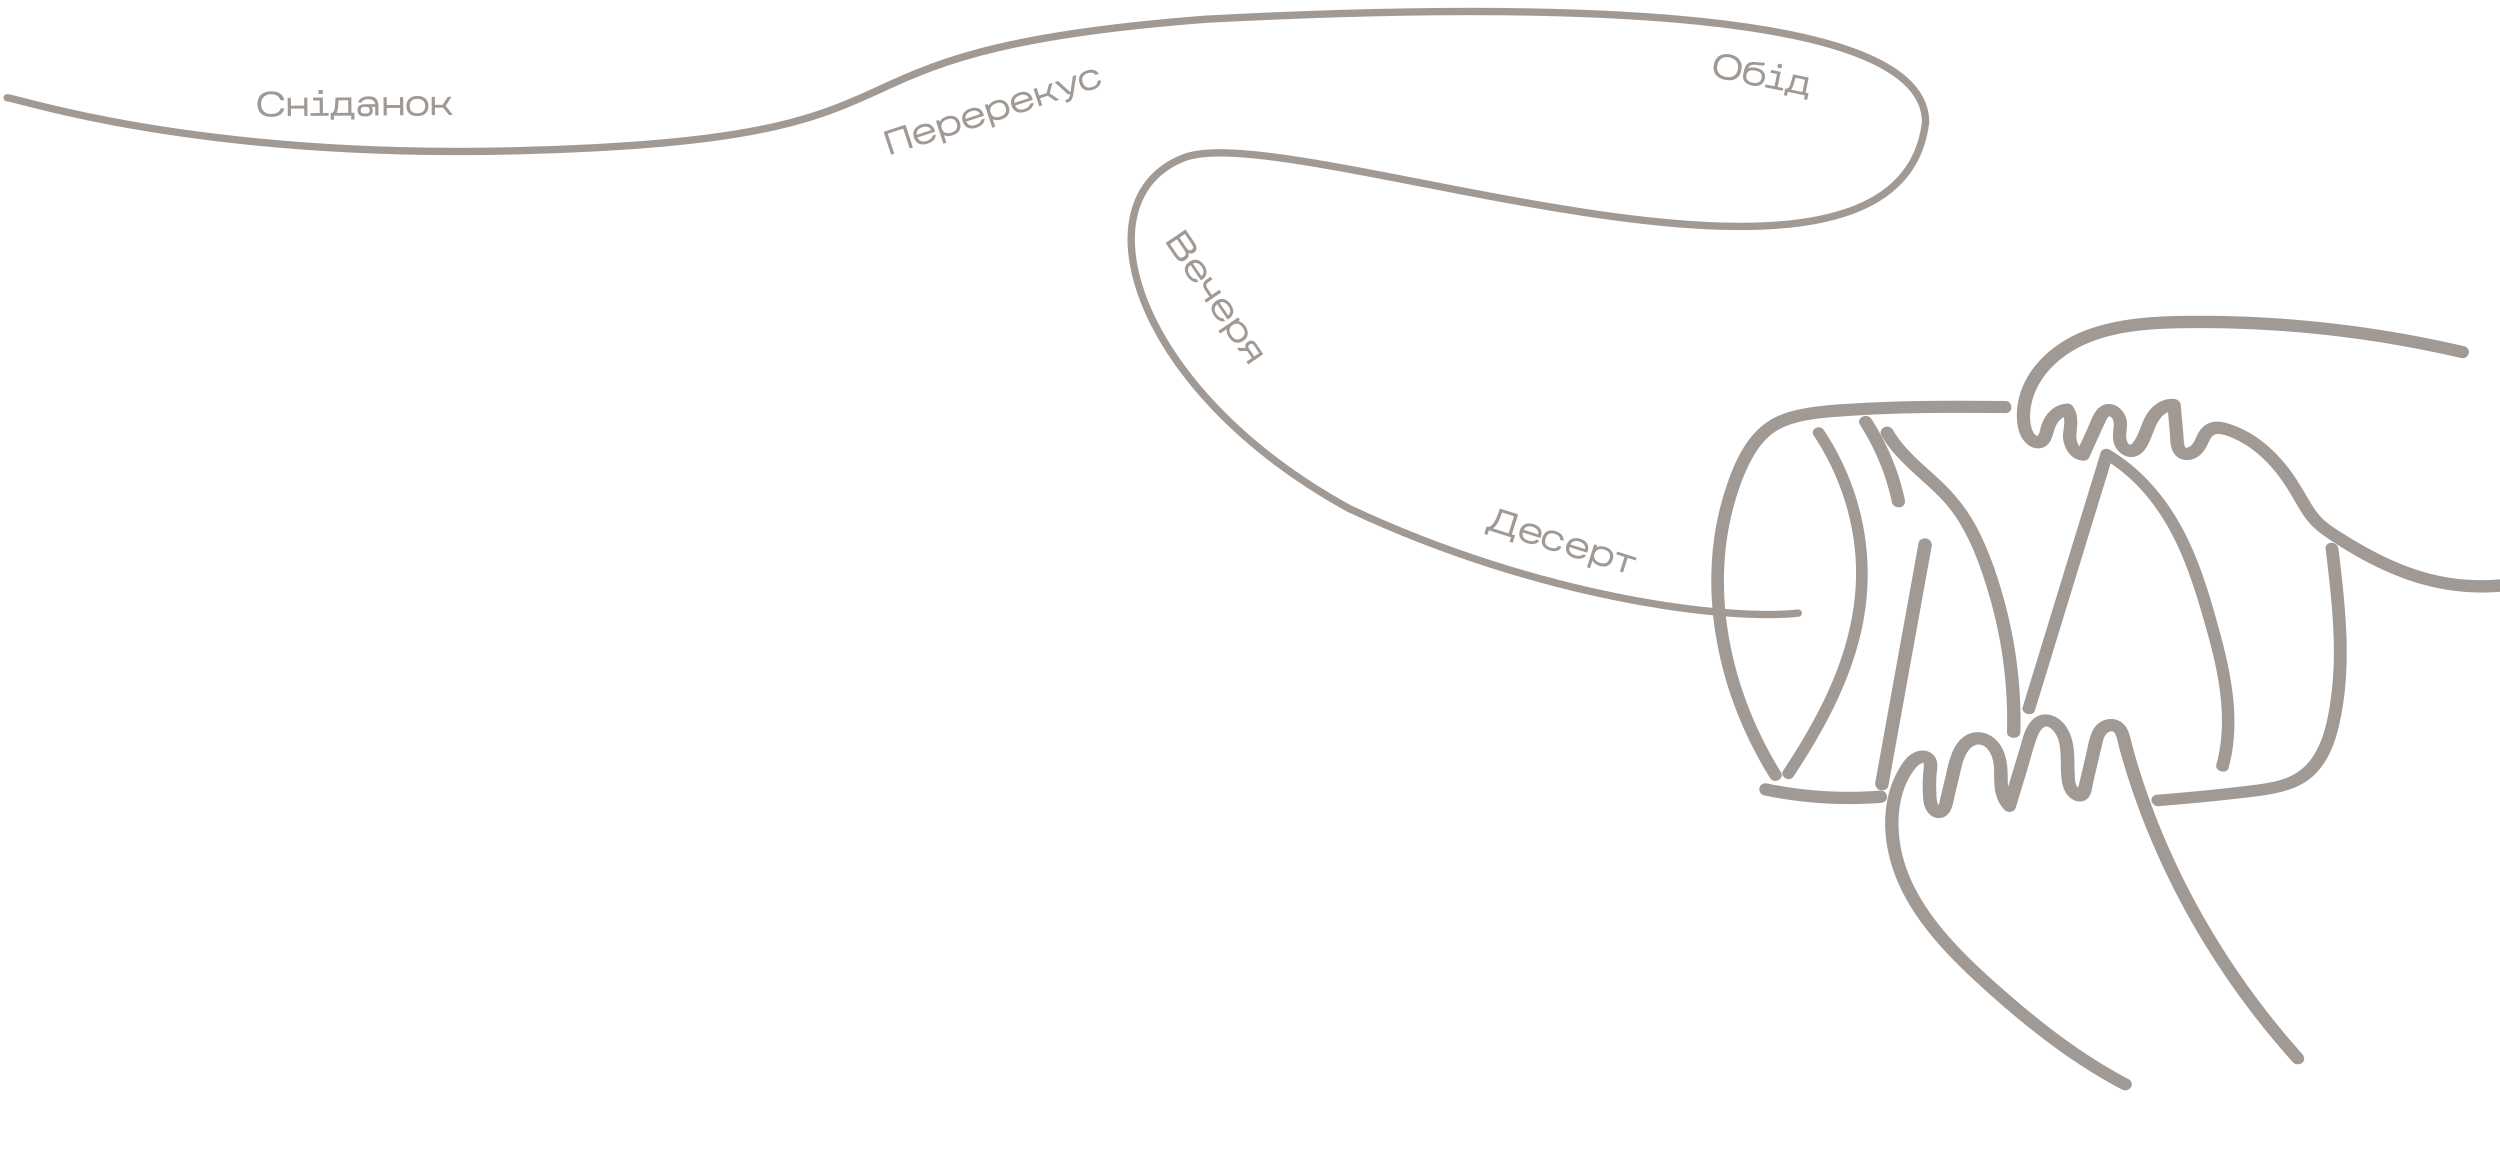 <svg width="348" height="162" fill="none" xmlns="http://www.w3.org/2000/svg"><path d="M342.973 48.188a164.636 164.636 0 0 0-18.279-3.165 159.448 159.448 0 0 0-18.26-1.067c-5.464-.005-11.083.138-16.1 2.021-4.486 1.687-8.362 5.16-9.355 9.694a9.567 9.567 0 0 0-.16 3.322c.151 1.113.603 2.415 1.749 3.099.543.323 1.198.412 1.772.213.68-.233 1.052-.767 1.279-1.383.331-.899.43-1.819 1.181-2.517.272-.254.621-.472 1.026-.502l-.828-.454c.74 1.091.043 2.483.192 3.648.178 1.425 1.095 2.947 2.818 3.03.297.014.669-.145.787-.402.766-1.673 1.502-3.362 2.296-5.023.105-.222.225-.564.455-.699.143-.087.187-.044.307.064.53.475.375 1.238.313 1.819-.086.853-.094 1.678.393 2.473.424.69 1.197 1.25 2.059 1.261 1.917.03 2.636-2.225 3.151-3.546.463-1.18 1.22-2.934 2.9-2.82l-.969-.887c.105 1.2.213 2.4.318 3.599.088.993-.008 2.246.603 3.146.647.957 1.886 1.133 2.875.702.923-.403 1.423-1.16 1.823-1.993.279-.577.573-1.408 1.392-1.409.896 0 1.929.476 2.723.865 1.851.91 3.403 2.236 4.732 3.73 1.329 1.495 2.389 3.184 3.355 4.889.54.951 1.093 1.892 1.813 2.749.759.898 1.692 1.626 2.683 2.292 4.077 2.744 8.631 5.184 13.436 6.478 5.039 1.355 10.379 1.414 15.28.185 1.137-.284.597-1.964-.545-1.678-4.126 1.036-8.573 1.121-12.865.192-4.669-1.009-8.947-3.207-12.953-5.702-.945-.59-1.902-1.175-2.734-1.9-.832-.724-1.414-1.542-1.95-2.432-1.034-1.714-1.966-3.445-3.229-5.045-1.262-1.6-2.702-3.044-4.422-4.218a14.481 14.481 0 0 0-2.742-1.453c-.913-.369-1.948-.732-2.932-.664-1.17.084-1.945.8-2.437 1.718-.348.65-.584 1.617-1.42 1.878-.131.041-.232.052-.276.015-.09-.074-.119-.202-.142-.308-.134-.535-.121-1.108-.17-1.652-.118-1.312-.232-2.627-.35-3.94-.042-.48-.441-.849-.969-.885-1.731-.117-3.114 1.008-3.871 2.301-.44.749-.7 1.582-1.031 2.375-.155.37-.331.732-.547 1.068-.124.192-.329.574-.597.617-.435.07-.591-.888-.585-1.194.013-.859.266-1.712-.035-2.573-.273-.778-.919-1.561-1.802-1.805-.959-.264-1.81.148-2.326.843-.563.754-.865 1.72-1.252 2.565a939.02 939.02 0 0 0-1.404 3.074l.786-.402c-.311-.015-.538-.28-.703-.65-.228-.516-.219-1.044-.172-1.571.111-1.204.288-2.424-.475-3.547-.169-.248-.502-.481-.828-.455-1.227.09-2.155.661-2.841 1.56-.313.41-.533.868-.719 1.34-.17.445-.197.982-.419 1.401a.638.638 0 0 1-.204.216c.043-.03.169.1-.043-.015.11.059-.12-.076-.061-.034-.398-.266-.618-.783-.716-1.199-.224-.92-.198-1.935-.044-2.84.715-4.2 4.199-7.362 8.256-8.972 4.539-1.8 9.758-1.933 14.734-1.953 5.81-.023 11.642.274 17.457.888a160.892 160.892 0 0 1 19.382 3.268c1.176.271 1.612-1.376.429-1.65l.007.006ZM320.475 146.715a111.105 111.105 0 0 1-11.396-15.153 106.377 106.377 0 0 1-8.485-16.596 103.493 103.493 0 0 1-3.061-8.682 105.2 105.2 0 0 1-.646-2.236c-.197-.708-.333-1.442-.592-2.14-.274-.743-.772-1.386-1.591-1.683-.759-.273-1.646-.129-2.28.258-1.479.893-1.642 2.807-1.991 4.298-.206.88-.411 1.761-.62 2.636-.095.412-.195.823-.29 1.235-.046.193-.089.386-.135.578-.049.203-.172.466-.163.673.004.118.018.019.149-.036.159-.07.134.086.054-.042-.068-.114-.302-.306-.389-.496-.237-.511-.219-1.164-.247-1.698-.067-1.27.012-2.546-.191-3.818-.203-1.272-.702-2.63-1.8-3.562-1.24-1.056-2.948-1.096-3.981.047-1.034 1.143-1.285 2.616-1.698 3.979-.518 1.706-1.033 3.414-1.55 5.116-.253.839-.507 1.681-.764 2.519l1.552-.336c-.906-.95-.871-2.343-.888-3.487-.022-1.427-.122-2.812-.883-4.136-.762-1.324-2.101-2.167-3.645-2.009-1.361.137-2.32 1.099-2.889 2.165-.697 1.3-.951 2.768-1.289 4.188l-.634 2.66c-.077.326-.123.684-.262.992a2.103 2.103 0 0 1-.102.181c-.152.389-.08.041-.061.057-.023-.017.211-.002.192.011-.052.035-.225-.441-.244-.531-.084-.348-.082-.715-.105-1.065-.05-.897-.043-1.793.014-2.686.051-.796.284-1.658-.144-2.426-.427-.769-1.285-1.122-2.141-.991-1.599.245-2.496 1.702-3.15 2.914a14.09 14.09 0 0 0-1.468 4.248c-.524 3.002-.198 6.147.77 9.132 2.02 6.221 6.796 11.442 11.761 15.997 5.44 4.99 11.266 9.772 17.758 13.532.796.46 1.6.905 2.416 1.331 1.073.562 1.97-.895.897-1.456-6.424-3.367-12.115-7.797-17.469-12.505-4.885-4.293-9.779-8.942-12.534-14.672-1.279-2.658-1.992-5.545-1.989-8.387.004-2.842.682-5.659 2.435-7.785.165-.198.371-.375.602-.502.092-.053.185-.097.287-.129.008-.002.231-.05.161-.034.119-.024.082.044.059.013-.067-.089-.012.286-.016.345-.008.419-.076.831-.107 1.247-.057.836-.07 1.678-.033 2.523.034.737.046 1.515.366 2.218.319.703.984 1.368 1.879 1.353.896-.014 1.444-.623 1.726-1.331.281-.707.399-1.488.571-2.225l.613-2.578c.279-1.178.513-2.376 1.257-3.351.497-.651 1.383-1.079 2.22-.462.962.703 1.244 2.093 1.274 3.126.044 1.299-.047 2.635.392 3.913a4.782 4.782 0 0 0 1.093 1.772c.503.524 1.377.249 1.552-.336.508-1.68 1.018-3.357 1.526-5.038.48-1.592.886-3.227 1.463-4.786.149-.404.389-.879.7-1.175.284-.268.572-.404 1.031-.115.982.625 1.328 1.872 1.442 2.869.142 1.22.067 2.437.151 3.655.085 1.218.314 2.777 1.685 3.509.719.382 1.563.311 2.066-.258.529-.596.577-1.59.752-2.338.398-1.693.785-3.389 1.195-5.083.136-.567.273-1.318.807-1.679.35-.239.777-.263.993.136.31.573.395 1.297.559 1.908a100.856 100.856 0 0 0 3.549 10.655 108.479 108.479 0 0 0 8.169 16.417 112.796 112.796 0 0 0 10.98 15.074c.493.574.996 1.144 1.502 1.712.332.371.994.341 1.32.046.378-.342.299-.848-.033-1.219l.016.015ZM245.542 110.712a58.104 58.104 0 0 0 16.288 1.047c.466-.038.859-.364.85-.855-.009-.433-.413-.895-.881-.861a56.423 56.423 0 0 1-15.827-.983c-.46-.095-.93.125-1.052.593-.11.423.163.961.622 1.056v.003Z" fill="#A19994"/><path d="M300.415 112.221c4.093-.319 8.171-.713 12.229-1.189 3.467-.409 7.13-.839 9.534-3.192 2.337-2.286 3.21-5.514 3.775-8.578.64-3.5.791-7.094.669-10.692-.142-4.056-.619-8.123-1.106-12.18a.973.973 0 0 0-.94-.833c-.461-.016-.909.337-.858.774.825 6.913 1.688 13.941.752 20.753-.407 2.979-.994 6.185-2.822 8.667-.842 1.143-1.998 2.006-3.41 2.555-1.412.549-3.139.794-4.748.994-4.362.543-8.75.973-13.156 1.316-.479.036-.882.302-.859.774.018.393.458.868.94.834v-.003Z" fill="#A19994"/><path d="M310.215 106.894c1.693-6.113.496-12.67-1.223-18.93-1.72-6.26-3.509-12.493-7.429-17.985-2.056-2.878-4.682-5.472-7.892-7.382-.506-.3-1.125-.041-1.262.414a3582055.03 3582055.03 0 0 1-10.85 35.418c-.288.938 1.417 1.405 1.704.47l8.449-27.58 2.401-7.838-1.262.414c5.569 3.314 8.984 8.714 11.154 14.1 1.206 2.998 2.124 6.065 2.996 9.13.871 3.063 1.632 6.09 2.022 9.167.436 3.43.397 6.866-.508 10.132-.261.947 1.443 1.417 1.703.47h-.003ZM281.239 101.895c.16-6.2-.627-12.47-2.321-18.579-.835-3.016-1.856-6.024-3.239-8.898-1.382-2.874-3.146-5.241-5.475-7.443-2.329-2.201-5.089-4.32-6.711-7.13-.579-1.004-2.166-.19-1.59.814 1.452 2.518 3.733 4.501 5.924 6.484 1.074.975 2.14 1.97 3.084 3.057 1.009 1.166 1.839 2.466 2.55 3.79 1.46 2.712 2.461 5.632 3.323 8.518a63.334 63.334 0 0 1 1.983 8.979c.493 3.449.693 6.916.606 10.363-.031 1.106 1.84 1.148 1.866.045Z" fill="#A19994"/><path d="M279.105 55.818c-6.565-.047-13.136-.095-19.674.269-3.014.167-6.117.296-9.053.916-1.34.285-2.671.718-3.838 1.398-1.167.68-2.195 1.65-3.027 2.738-1.619 2.119-2.61 4.726-3.418 7.235a39.202 39.202 0 0 0-1.6 7.506c-.601 5.221-.223 10.541.967 15.741 1.19 5.2 3.189 10.216 5.87 14.905.336.587.683 1.166 1.04 1.745.591.953 2.105.142 1.514-.814-2.751-4.444-4.851-9.216-6.203-14.172-1.349-4.941-1.938-10.045-1.624-15.084.153-2.47.542-4.913 1.16-7.3.618-2.388 1.45-4.81 2.639-7 .603-1.115 1.322-2.17 2.27-3.039.947-.87 2.046-1.443 3.262-1.831 2.636-.836 5.538-.957 8.31-1.146 6.331-.428 12.703-.434 19.067-.395l2.388.016c1.135.007 1.093-1.682-.049-1.691l-.001.003Z" fill="#A19994"/><path d="M249.65 108.098c3.935-5.953 7.457-12.32 9.213-19.28 1.598-6.32 1.515-12.985-.441-19.35a37.112 37.112 0 0 0-4.55-9.612c-.578-.87-1.987-.108-1.406.766 3.401 5.121 5.429 11.028 5.828 17.013.451 6.779-1.328 13.366-4.186 19.395-1.687 3.562-3.714 6.951-5.888 10.237-.558.847.871 1.668 1.427.828l.003.003ZM258.925 59.152c2.152 3.376 3.643 7.03 4.439 10.813.098.462.719.74 1.165.64.522-.118.719-.576.621-1.038-.823-3.918-2.406-7.728-4.636-11.224-.628-.983-2.214-.173-1.59.813l.001-.004ZM267.072 75.549l-4.698 25.983-1.335 7.374a.938.938 0 0 0 .694 1.076c.465.128 1.04-.12 1.123-.574 1.565-8.662 3.133-17.322 4.698-25.984l1.335-7.374a.937.937 0 0 0-.694-1.075c-.465-.129-1.04.12-1.123.574Z" fill="#A19994"/><path d="M1 13.614c1.41 0 26.093 8.502 70.933 7.372 64.414-1.623 35.206-13.62 95.969-18.314C217.451.065 268.043 1.268 268.043 17.015c-4.025 32.646-88.429-.845-103.271 4.955-14.841 5.8-7.041 32.338 23.05 48.833 26.499 12.452 52.679 15.647 62.488 14.538" stroke="#A19994" stroke-width="1.024" stroke-linecap="round"/><path d="M39.577 15.09c-.09.401-.292.698-.606.892-.314.19-.718.286-1.211.29-.3.001-.567-.037-.803-.115a1.682 1.682 0 0 1-.6-.335 1.485 1.485 0 0 1-.376-.542 1.918 1.918 0 0 1-.134-.72v-.087c-.002-.277.04-.524.124-.74.085-.218.208-.4.37-.548.16-.15.359-.265.594-.343a2.5 2.5 0 0 1 .802-.124c.254-.002.485.022.693.072.21.05.392.126.546.23.156.1.285.229.384.384.1.156.166.338.2.548l-.516.004a.954.954 0 0 0-.165-.338 1.009 1.009 0 0 0-.279-.266 1.168 1.168 0 0 0-.383-.17 1.722 1.722 0 0 0-.478-.058 1.64 1.64 0 0 0-.61.109 1.2 1.2 0 0 0-.438.284 1.182 1.182 0 0 0-.265.442c-.056.169-.083.355-.082.559.001.194.031.374.09.54a1.196 1.196 0 0 0 .711.711c.176.066.38.098.612.096.354-.002.645-.07.873-.206a.914.914 0 0 0 .44-.567l.507-.003Zm.921.027.007 1.031-.444.003-.017-2.531.444-.003.007 1.093 1.849-.012-.007-1.089.444-.007.017 2.531-.44.003-.007-1.032-1.853.013Zm4.434-2.58.004.55-.597.003-.004-.55.597-.003Zm.81 3.185.002.392-2.517.016-.003-.391 1.28-.009-.011-1.748-.912.006-.003-.396 1.361-.01.014 2.145.788-.005Zm.733.387.004.559-.444.003-.006-.95h.043a.519.519 0 0 0 .243-.065.468.468 0 0 0 .166-.197c.044-.089.078-.205.103-.349.024-.146.044-.325.058-.535l.065-.999 2.197-.014.014 2.14.42-.003.002.95-.444.003-.004-.554-2.417.011Zm.598-1.384c-.032.436-.11.766-.232.99l1.633-.01-.011-1.749-1.338.009-.052.76Zm4.814.642c-.001.27-.084.476-.25.618-.16.14-.397.212-.71.214l-.162.002c-.312.002-.554-.067-.727-.206-.173-.142-.264-.358-.272-.648-.002-.283.084-.492.259-.627.174-.138.417-.208.73-.21l1.465-.01a.723.723 0 0 0-.347-.557.803.803 0 0 0-.283-.108 1.268 1.268 0 0 0-.277-.031h-.048c-.086 0-.175.008-.267.021a1.104 1.104 0 0 0-.5.209.522.522 0 0 0-.156.225l-.468.003a.731.731 0 0 1 .131-.34c.076-.102.174-.19.294-.264a1.55 1.55 0 0 1 .425-.18 2.08 2.08 0 0 1 .515-.065h.038c.248-.002.46.025.636.081s.32.143.431.26c.113.117.195.266.247.447.052.182.08.396.085.645l.008 1.223-.444.002-.008-1.189-.492-.002c.097.13.146.292.147.487Zm-1.677-.023c.004.153.05.27.136.348.087.076.226.113.417.112l.162-.001c.185-.001.32-.04.405-.117.086-.077.131-.194.137-.35-.008-.156-.053-.27-.136-.343-.084-.073-.221-.108-.412-.107l-.162.001c-.191.001-.33.039-.415.112-.086.074-.13.19-.132.345Zm3.628-.315.007 1.032-.444.003-.017-2.532.445-.003.007 1.094 1.848-.012-.007-1.089.444-.008.017 2.532-.44.003-.006-1.032-1.854.012Zm5.797-.262c-.002.232-.04.436-.115.612a1.127 1.127 0 0 1-.313.432 1.322 1.322 0 0 1-.48.26c-.185.06-.39.09-.616.09a2.091 2.091 0 0 1-.622-.081 1.273 1.273 0 0 1-.479-.25 1.168 1.168 0 0 1-.308-.433 1.65 1.65 0 0 1-.12-.615 1.592 1.592 0 0 1 .107-.617 1.16 1.16 0 0 1 .303-.441c.132-.119.291-.208.475-.266.188-.062.395-.094.62-.095.23-.002.439.026.627.082.188.056.35.143.484.26.138.113.244.259.318.437.078.178.117.386.119.625Zm-2.599.002c.01.344.105.597.287.758.186.158.448.236.785.234.338-.002.6-.084.787-.244.187-.16.282-.415.286-.762-.008-.347-.109-.6-.301-.757-.192-.161-.457-.24-.794-.239-.338.003-.597.086-.777.25-.178.16-.268.413-.273.76Zm3.505.216.007 1.032-.444.003-.017-2.532.444-.002.008 1.108 1.089-.008.704-1.112.52-.004-.817 1.267L63.037 16l-.545.003-.819-1.026-1.132.007ZM123.574 18.61l.907 2.778-.445.145-1.038-3.178 3.042-.994 1.038 3.179-.445.145-.907-2.779-2.152.703Zm6.693.13a1.09 1.09 0 0 1-.087.41 1.19 1.19 0 0 1-.236.353c-.1.106-.22.2-.36.284a2.337 2.337 0 0 1-.461.205 2.136 2.136 0 0 1-.621.113 1.32 1.32 0 0 1-.542-.09 1.185 1.185 0 0 1-.434-.315 1.645 1.645 0 0 1-.301-.55 1.538 1.538 0 0 1-.082-.621c.02-.195.078-.367.172-.519a1.38 1.38 0 0 1 .391-.404c.163-.117.352-.21.566-.28.249-.081.476-.117.684-.108a1.2 1.2 0 0 1 .556.15c.163.088.3.214.41.379.111.164.191.361.239.59l-2.452.8c.123.265.294.436.513.511.222.075.482.064.778-.033.218-.07.4-.167.544-.288a.751.751 0 0 0 .263-.442l.46-.146Zm-1.862-1.04c-.279.09-.492.227-.64.41-.146.178-.2.398-.161.66l2.016-.658a.712.712 0 0 0-.471-.44 1.017 1.017 0 0 0-.356-.044c-.129.005-.258.029-.388.072Zm4.201 1.135a1.884 1.884 0 0 1-.634.106 1.437 1.437 0 0 1-.573-.124l.345 1.058-.423.133-1.038-3.178.422-.138.073.302c.094-.174.221-.328.382-.461.164-.134.357-.237.578-.31a2.02 2.02 0 0 1 .599-.104c.192-.006.369.023.531.087.164.064.31.166.436.305.128.136.23.314.305.534.074.227.102.435.084.626a1.192 1.192 0 0 1-.54.9 2.136 2.136 0 0 1-.547.264Zm-1.508-.955c.057.166.131.297.22.396a.825.825 0 0 0 .309.21.962.962 0 0 0 .384.05c.141-.009.289-.039.443-.089.151-.05.284-.111.397-.185a.87.87 0 0 0 .27-.264.74.74 0 0 0 .117-.35 1.14 1.14 0 0 0-.056-.449 1.131 1.131 0 0 0-.22-.395.755.755 0 0 0-.297-.22.839.839 0 0 0-.372-.06 1.665 1.665 0 0 0-.429.086c-.155.05-.291.115-.409.194a.966.966 0 0 0-.283.273.795.795 0 0 0-.129.359c-.014.131.005.28.055.444Zm5.966-1.361a1.091 1.091 0 0 1-.087.41 1.19 1.19 0 0 1-.236.354c-.099.106-.219.2-.36.283-.14.083-.294.152-.46.206a2.14 2.14 0 0 1-.622.113 1.312 1.312 0 0 1-.541-.09 1.186 1.186 0 0 1-.435-.315 1.644 1.644 0 0 1-.3-.55 1.522 1.522 0 0 1-.083-.622c.021-.194.078-.367.173-.518.096-.156.226-.29.39-.404.163-.117.352-.21.567-.28.248-.082.476-.118.683-.108.211.008.396.058.557.15.162.087.299.213.41.378.11.165.19.362.238.59l-2.452.802c.123.264.294.434.514.51.222.075.481.064.778-.033.218-.071.399-.167.544-.288a.755.755 0 0 0 .262-.443l.46-.145Zm-1.862-1.04c-.279.091-.492.228-.64.41-.146.179-.2.399-.161.66l2.016-.658a.72.72 0 0 0-.47-.44 1.023 1.023 0 0 0-.356-.043 1.44 1.44 0 0 0-.389.071Zm4.201 1.135a1.884 1.884 0 0 1-.634.107 1.435 1.435 0 0 1-.573-.125l.346 1.058-.424.134-1.038-3.178.422-.138.074.302c.093-.175.221-.328.382-.461.164-.134.356-.237.577-.31a2.02 2.02 0 0 1 .599-.105c.192-.006.369.024.531.088.165.063.31.165.436.305.128.136.23.313.305.533.074.227.102.436.084.626-.018.19-.073.36-.165.511-.091.15-.216.28-.375.39a2.133 2.133 0 0 1-.547.263Zm-1.508-.954c.058.165.131.297.22.395a.82.82 0 0 0 .31.21.956.956 0 0 0 .383.051c.141-.01.289-.039.443-.09.152-.049.284-.11.397-.184a.873.873 0 0 0 .271-.264.73.73 0 0 0 .116-.35 1.122 1.122 0 0 0-.056-.45 1.13 1.13 0 0 0-.219-.395.758.758 0 0 0-.298-.219.834.834 0 0 0-.371-.06 1.677 1.677 0 0 0-.43.085c-.154.05-.291.116-.409.194a.962.962 0 0 0-.282.274.784.784 0 0 0-.13.358c-.013.132.005.28.055.445Zm5.966-1.361a1.054 1.054 0 0 1-.087.41 1.19 1.19 0 0 1-.236.354c-.099.106-.219.2-.36.283-.14.083-.293.151-.46.206a2.14 2.14 0 0 1-.621.112 1.315 1.315 0 0 1-.542-.09 1.186 1.186 0 0 1-.435-.315 1.644 1.644 0 0 1-.3-.55 1.52 1.52 0 0 1-.082-.621c.02-.194.077-.367.172-.519.096-.155.227-.29.39-.404.163-.116.352-.21.567-.28.248-.081.476-.117.683-.108.211.009.396.059.557.15.163.088.299.214.41.379.111.165.19.361.238.59l-2.452.801c.124.265.295.435.514.51.222.076.481.065.778-.032.218-.072.399-.168.544-.289a.75.75 0 0 0 .262-.442l.46-.145Zm-1.862-1.04c-.278.09-.492.227-.64.41-.146.178-.199.398-.161.66l2.016-.658a.711.711 0 0 0-.47-.44 1.017 1.017 0 0 0-.356-.044 1.44 1.44 0 0 0-.389.072Zm2.766.418.32.98-.422.139-.786-2.407.422-.138.344 1.054 1.036-.339.332-1.274.495-.162-.394 1.456 1.339.899-.518.169-1.092-.729-1.076.352Zm4.655-.656a3.26 3.26 0 0 1-.156.643c-.06.154-.13.27-.208.35a.626.626 0 0 1-.265.172c-.099.036-.212.074-.339.116l-.041.013-.126-.386c.112-.037.205-.07.279-.101a.5.5 0 0 0 .18-.124.635.635 0 0 0 .125-.217c.034-.091.067-.216.099-.374l.008-.053-.291.095-1.882-1.717.477-.155a251.027 251.027 0 0 0 1.117 1.021 43.658 43.658 0 0 1 .495.452l.114.103.335-2.25.468-.152-.389 2.563Zm3.787-1.89a.976.976 0 0 1-.223.826 1.361 1.361 0 0 1-.354.301c-.141.09-.301.164-.48.223a2.085 2.085 0 0 1-.617.11 1.23 1.23 0 0 1-.523-.095 1.12 1.12 0 0 1-.421-.32 1.713 1.713 0 0 1-.296-.551 1.64 1.64 0 0 1-.091-.618c.011-.192.059-.362.145-.51.087-.153.21-.285.367-.397.157-.115.343-.207.558-.277a2.13 2.13 0 0 1 .519-.104c.17-.012.328 0 .474.036.146.036.277.099.393.188a.944.944 0 0 1 .279.346l-.454.148a.56.56 0 0 0-.185-.196.673.673 0 0 0-.255-.102 1.045 1.045 0 0 0-.311-.014c-.11.009-.225.033-.343.072-.32.107-.536.265-.649.473-.113.208-.119.478-.017.81.113.324.278.537.494.637.22.099.491.096.812-.009.239-.078.426-.188.56-.329a.592.592 0 0 0 .168-.502l.45-.147ZM242.393 9.755a2.053 2.053 0 0 1-.301.758c-.138.2-.306.353-.504.463a1.6 1.6 0 0 1-.668.19c-.248.02-.512.002-.793-.055a2.671 2.671 0 0 1-.75-.266 1.765 1.765 0 0 1-.537-.45 1.546 1.546 0 0 1-.282-.624 1.951 1.951 0 0 1 .016-.791c.06-.297.16-.546.299-.748.139-.206.309-.366.508-.482.199-.115.423-.186.672-.213.249-.027.515-.012.795.045.281.058.531.15.749.275.218.126.396.28.533.465.138.184.231.397.28.637.048.241.043.506-.017.796Zm-3.335-.666c-.044.215-.05.412-.018.59.035.177.103.333.201.47.103.135.235.25.398.345.166.093.357.161.572.205.216.044.416.056.602.035.19-.02.356-.072.5-.156.148-.087.271-.204.37-.353.102-.152.176-.337.221-.555a1.53 1.53 0 0 0 .014-.597 1.187 1.187 0 0 0-.196-.493 1.202 1.202 0 0 0-.393-.368 1.69 1.69 0 0 0-.565-.218 1.808 1.808 0 0 0-.609-.027 1.23 1.23 0 0 0-.503.175c-.146.09-.27.215-.374.372-.1.158-.174.35-.22.575Zm6.592 1.883a1.306 1.306 0 0 1-.228.519 1.102 1.102 0 0 1-.385.33 1.397 1.397 0 0 1-.52.138 2.187 2.187 0 0 1-.62-.044 2.274 2.274 0 0 1-.574-.195 1.322 1.322 0 0 1-.427-.321 1.146 1.146 0 0 1-.236-.468 1.443 1.443 0 0 1 .008-.612l.09-.44c.033-.146.073-.284.119-.415.05-.133.11-.255.182-.367.075-.112.169-.204.281-.279.117-.077.256-.131.419-.163.166-.034.362-.04.588-.016.408.04.727.067.959.079l.363.015-.084.388a5.186 5.186 0 0 1-.564-.033c-.147-.013-.34-.033-.578-.06-.289-.032-.526-.01-.711.07a.777.777 0 0 0-.403.395c.153-.063.322-.098.509-.105.191-.01.392.007.604.05.222.045.418.111.589.198.171.084.309.19.412.319.108.126.18.274.217.444.037.167.034.358-.01.573Zm-2.543-.534c-.056.303-.009.542.141.716.154.171.396.29.726.358.328.067.597.054.808-.04.215-.096.356-.296.425-.6.059-.307.014-.538-.136-.696-.149-.16-.387-.274-.715-.341a2.215 2.215 0 0 0-.453-.049.935.935 0 0 0-.366.072.693.693 0 0 0-.272.212.933.933 0 0 0-.158.368Zm4.982-1.464-.11.539-.585-.12.11-.538.585.12Zm.133 3.284-.078.384-2.466-.504.078-.384 1.254.257.35-1.713-.893-.183.079-.388 1.334.272-.43 2.102.772.157Zm.639.53-.112.548-.435-.089.19-.931.042.008a.52.52 0 0 0 .251-.011.464.464 0 0 0 .203-.159c.062-.078.119-.185.173-.32.054-.139.11-.31.168-.512l.27-.964 2.153.44-.429 2.097.412.084-.195.93-.435-.089.111-.543-2.367-.488Zm.87-1.23c-.121.42-.265.727-.432.92l1.601.328.35-1.713-1.31-.268-.209.733ZM165.031 36.171c-.287.195-.555.245-.805.15-.246-.095-.487-.316-.723-.664l-1.25-1.836 2.765-1.881 1.174 1.725c.106.156.19.302.253.44.068.14.106.271.114.397a.617.617 0 0 1-.066.345.767.767 0 0 1-.276.298.762.762 0 0 1-.414.148.855.855 0 0 1-.375-.085.857.857 0 0 1-.01.52c-.052.156-.181.303-.387.443Zm-.852-3.095.887 1.304c.077.113.149.207.215.281.066.075.13.127.193.157.065.033.13.044.197.034a.534.534 0 0 0 .224-.095.44.44 0 0 0 .16-.172.29.29 0 0 0 .027-.198.68.68 0 0 0-.086-.236 3.535 3.535 0 0 0-.181-.293l-.882-1.295-.754.513Zm-1.315.895.986 1.45c.092.134.177.236.255.306a.56.56 0 0 0 .23.126.399.399 0 0 0 .223-.013.842.842 0 0 0 .22-.109.935.935 0 0 0 .185-.16.364.364 0 0 0 .086-.198.56.56 0 0 0-.042-.266 1.77 1.77 0 0 0-.197-.357l-.978-1.437-.968.658Zm3.948 5.266a1.09 1.09 0 0 1-.419.03 1.182 1.182 0 0 1-.405-.128 1.58 1.58 0 0 1-.372-.267 2.33 2.33 0 0 1-.326-.385 2.128 2.128 0 0 1-.281-.566 1.327 1.327 0 0 1-.065-.545c.02-.175.081-.343.182-.505.104-.16.252-.306.445-.442.195-.132.386-.216.574-.252.192-.034.374-.027.546.022.176.05.342.137.497.263.157.124.3.279.427.466.147.216.245.425.293.626a1.2 1.2 0 0 1 .011.577c-.039.18-.122.347-.249.499a1.67 1.67 0 0 1-.501.393l-1.452-2.133c-.219.192-.335.404-.347.636-.01.234.072.48.248.738.129.19.272.337.428.442a.753.753 0 0 0 .498.13l.268.4Zm.481-2.078c-.165-.242-.356-.41-.572-.5-.212-.091-.439-.082-.68.028l1.194 1.754a.714.714 0 0 0 .291-.574 1.028 1.028 0 0 0-.057-.355 1.404 1.404 0 0 0-.176-.353Zm2.706 3.544-2.09 1.428-.25-.367.696-.48-.569-.837a2.231 2.231 0 0 1-.247-.456.82.82 0 0 1-.053-.408.827.827 0 0 1 .174-.39c.099-.126.245-.254.437-.385l.419-.285.25.368-.407.276a1.397 1.397 0 0 0-.339.3.465.465 0 0 0-.099.27c0 .092.027.185.08.28.053.095.119.2.198.316l.492.723 1.058-.72.25.367Zm.526 3.99c-.14.038-.28.048-.418.031a1.195 1.195 0 0 1-.406-.129 1.623 1.623 0 0 1-.372-.266 2.328 2.328 0 0 1-.325-.385 2.13 2.13 0 0 1-.281-.566 1.31 1.31 0 0 1-.065-.545c.019-.175.08-.344.182-.505a1.64 1.64 0 0 1 .445-.442c.194-.133.386-.217.574-.252.192-.034.374-.027.546.022.176.049.341.137.496.262.158.124.3.28.427.467.147.215.245.424.294.626.05.204.054.397.011.576-.039.18-.123.347-.25.5a1.669 1.669 0 0 1-.501.392l-1.451-2.132c-.22.192-.336.404-.348.635-.01.234.073.48.248.739.129.19.272.337.428.442.16.104.326.147.499.129l.267.401Zm.481-2.078c-.165-.242-.355-.409-.572-.5-.212-.09-.438-.081-.679.029l1.193 1.753a.648.648 0 0 0 .217-.258.7.7 0 0 0 .074-.316 1.002 1.002 0 0 0-.056-.354 1.44 1.44 0 0 0-.177-.354Zm.078 4.352a1.886 1.886 0 0 1-.279-.58 1.442 1.442 0 0 1-.04-.585l-.92.627-.246-.37 2.765-1.881.249.367-.27.155c.194.041.377.12.55.238.174.12.327.277.457.469.122.179.211.36.268.546.059.183.08.361.063.534a1.13 1.13 0 0 1-.171.504c-.095.16-.237.308-.428.441a1.54 1.54 0 0 1-.578.255 1.186 1.186 0 0 1-1.014-.269 2.128 2.128 0 0 1-.406-.451Zm.498-1.714c-.143.1-.25.208-.319.32a.815.815 0 0 0-.058.74c.048.132.118.266.209.4.09.132.186.242.288.33a.87.87 0 0 0 .329.186c.117.036.24.041.368.015.131-.023.269-.083.416-.179.143-.1.249-.208.319-.32a.75.75 0 0 0 .128-.348.84.84 0 0 0-.046-.373 1.719 1.719 0 0 0-.201-.389 1.706 1.706 0 0 0-.3-.339.963.963 0 0 0-.341-.195.795.795 0 0 0-.381-.024c-.13.023-.267.082-.411.176Zm2.033 3.607-1.122.007-.307-.45 1.201.032a.725.725 0 0 1-.018-.468c.049-.148.161-.284.335-.407a.919.919 0 0 1 .328-.148.706.706 0 0 1 .311.008c.1.028.194.078.281.15.087.071.167.161.241.27l.981 1.44-2.093 1.425-.25-.367.77-.524-.658-.968Zm.338-.912c-.113.077-.177.165-.191.263-.012.1.021.209.1.325l.731 1.074.679-.462-.731-1.075a.471.471 0 0 0-.263-.208c-.098-.025-.206.002-.325.083ZM207.258 73.823l-.198.628-.446-.14.323-1.03.091.029c.158.04.306.016.443-.071.142-.09.272-.213.393-.373a3.52 3.52 0 0 0 .333-.55c.102-.209.191-.413.267-.613.079-.199.145-.38.196-.544.056-.166.099-.286.129-.36l2.533.796-.876 2.789.451.141-.323 1.03-.447-.14.198-.629-3.067-.963Zm1.837-2.487-.22.591c-.08.212-.173.422-.278.63a4.178 4.178 0 0 1-.35.57c-.126.178-.269.321-.43.43l2.182.686.751-2.387-1.655-.52Zm5.184 3.937c-.086.116-.189.21-.309.283a1.182 1.182 0 0 1-.398.15 1.6 1.6 0 0 1-.457.022 2.33 2.33 0 0 1-.494-.1 2.132 2.132 0 0 1-.571-.27 1.312 1.312 0 0 1-.389-.387 1.2 1.2 0 0 1-.171-.51 1.649 1.649 0 0 1 .076-.622c.07-.225.168-.41.294-.553.129-.147.276-.254.441-.322.169-.07.353-.105.553-.102.2 0 .408.033.624.101.249.078.455.181.619.31a1.2 1.2 0 0 1 .479.991 1.643 1.643 0 0 1-.149.62l-2.461-.774c-.053.287-.013.525.121.714.137.19.355.332.653.425.218.07.422.096.61.082a.754.754 0 0 0 .471-.207l.458.149Zm-.911-1.929c-.279-.088-.532-.1-.759-.038-.222.06-.394.208-.515.444l2.024.636a.715.715 0 0 0-.128-.63 1.018 1.018 0 0 0-.264-.244 1.427 1.427 0 0 0-.358-.168Zm3.994 2.782a.973.973 0 0 1-.661.543 1.375 1.375 0 0 1-.463.04 2.117 2.117 0 0 1-.52-.098 2.09 2.09 0 0 1-.567-.268 1.228 1.228 0 0 1-.37-.382 1.107 1.107 0 0 1-.157-.505 1.694 1.694 0 0 1 .08-.62c.07-.226.165-.411.285-.557a1.136 1.136 0 0 1 .944-.44c.194-.002.399.03.615.099.179.056.34.128.482.216.146.09.268.191.365.305.098.114.168.241.211.382a.951.951 0 0 1 .026.443l-.456-.143a.57.57 0 0 0-.036-.267.68.68 0 0 0-.148-.231 1.05 1.05 0 0 0-.245-.192 1.538 1.538 0 0 0-.321-.141c-.323-.098-.591-.096-.804.008-.213.103-.374.32-.484.649-.097.33-.086.598.032.806.121.208.343.363.665.464.24.075.456.095.648.058a.592.592 0 0 0 .428-.31l.451.141Zm3.424 1.19c-.087.117-.19.211-.31.284a1.18 1.18 0 0 1-.398.15 1.595 1.595 0 0 1-.457.022 2.33 2.33 0 0 1-.494-.1 2.132 2.132 0 0 1-.571-.27 1.314 1.314 0 0 1-.389-.387 1.2 1.2 0 0 1-.171-.51 1.649 1.649 0 0 1 .076-.622c.07-.225.168-.41.294-.553.129-.147.276-.254.441-.322.169-.07.353-.104.553-.102.2 0 .408.033.624.101.249.078.455.182.619.31.166.129.288.277.366.445.081.166.119.348.113.546a1.643 1.643 0 0 1-.149.62l-2.461-.774c-.053.287-.013.525.121.714.138.19.355.332.653.425.218.07.422.096.61.082a.754.754 0 0 0 .471-.207l.459.149Zm-.912-1.928c-.279-.088-.532-.1-.759-.038-.222.06-.394.208-.515.444l2.024.636a.715.715 0 0 0-.128-.63 1.02 1.02 0 0 0-.264-.244 1.43 1.43 0 0 0-.358-.168Zm2.759 3.365a1.884 1.884 0 0 1-.577-.281 1.43 1.43 0 0 1-.394-.434l-.334 1.061-.422-.137 1.002-3.19.424.133-.116.289c.178-.088.371-.139.579-.154a2.02 2.02 0 0 1 1.198.346c.16.108.287.234.381.38.097.148.157.315.178.502.025.185.005.389-.062.612-.072.228-.17.414-.295.558a1.193 1.193 0 0 1-.963.418 2.14 2.14 0 0 1-.599-.103Zm-.672-1.653a1.152 1.152 0 0 0-.051.45c.019.132.062.25.13.351.071.103.166.19.283.264.12.075.257.136.412.185.152.047.296.074.431.08a.866.866 0 0 0 .373-.058.741.741 0 0 0 .299-.217c.088-.099.159-.231.215-.398.049-.168.066-.318.051-.45a.75.75 0 0 0-.115-.35.831.831 0 0 0-.267-.265 1.671 1.671 0 0 0-.399-.18 1.666 1.666 0 0 0-.446-.08.967.967 0 0 0-.389.058.792.792 0 0 0-.313.217c-.088.099-.159.23-.214.393Zm4.6.56-.637 2.027-.428-.135.637-2.027-1.144-.36.122-.387 2.706.85-.121.388-1.135-.357Z" fill="#A19994"/></svg>